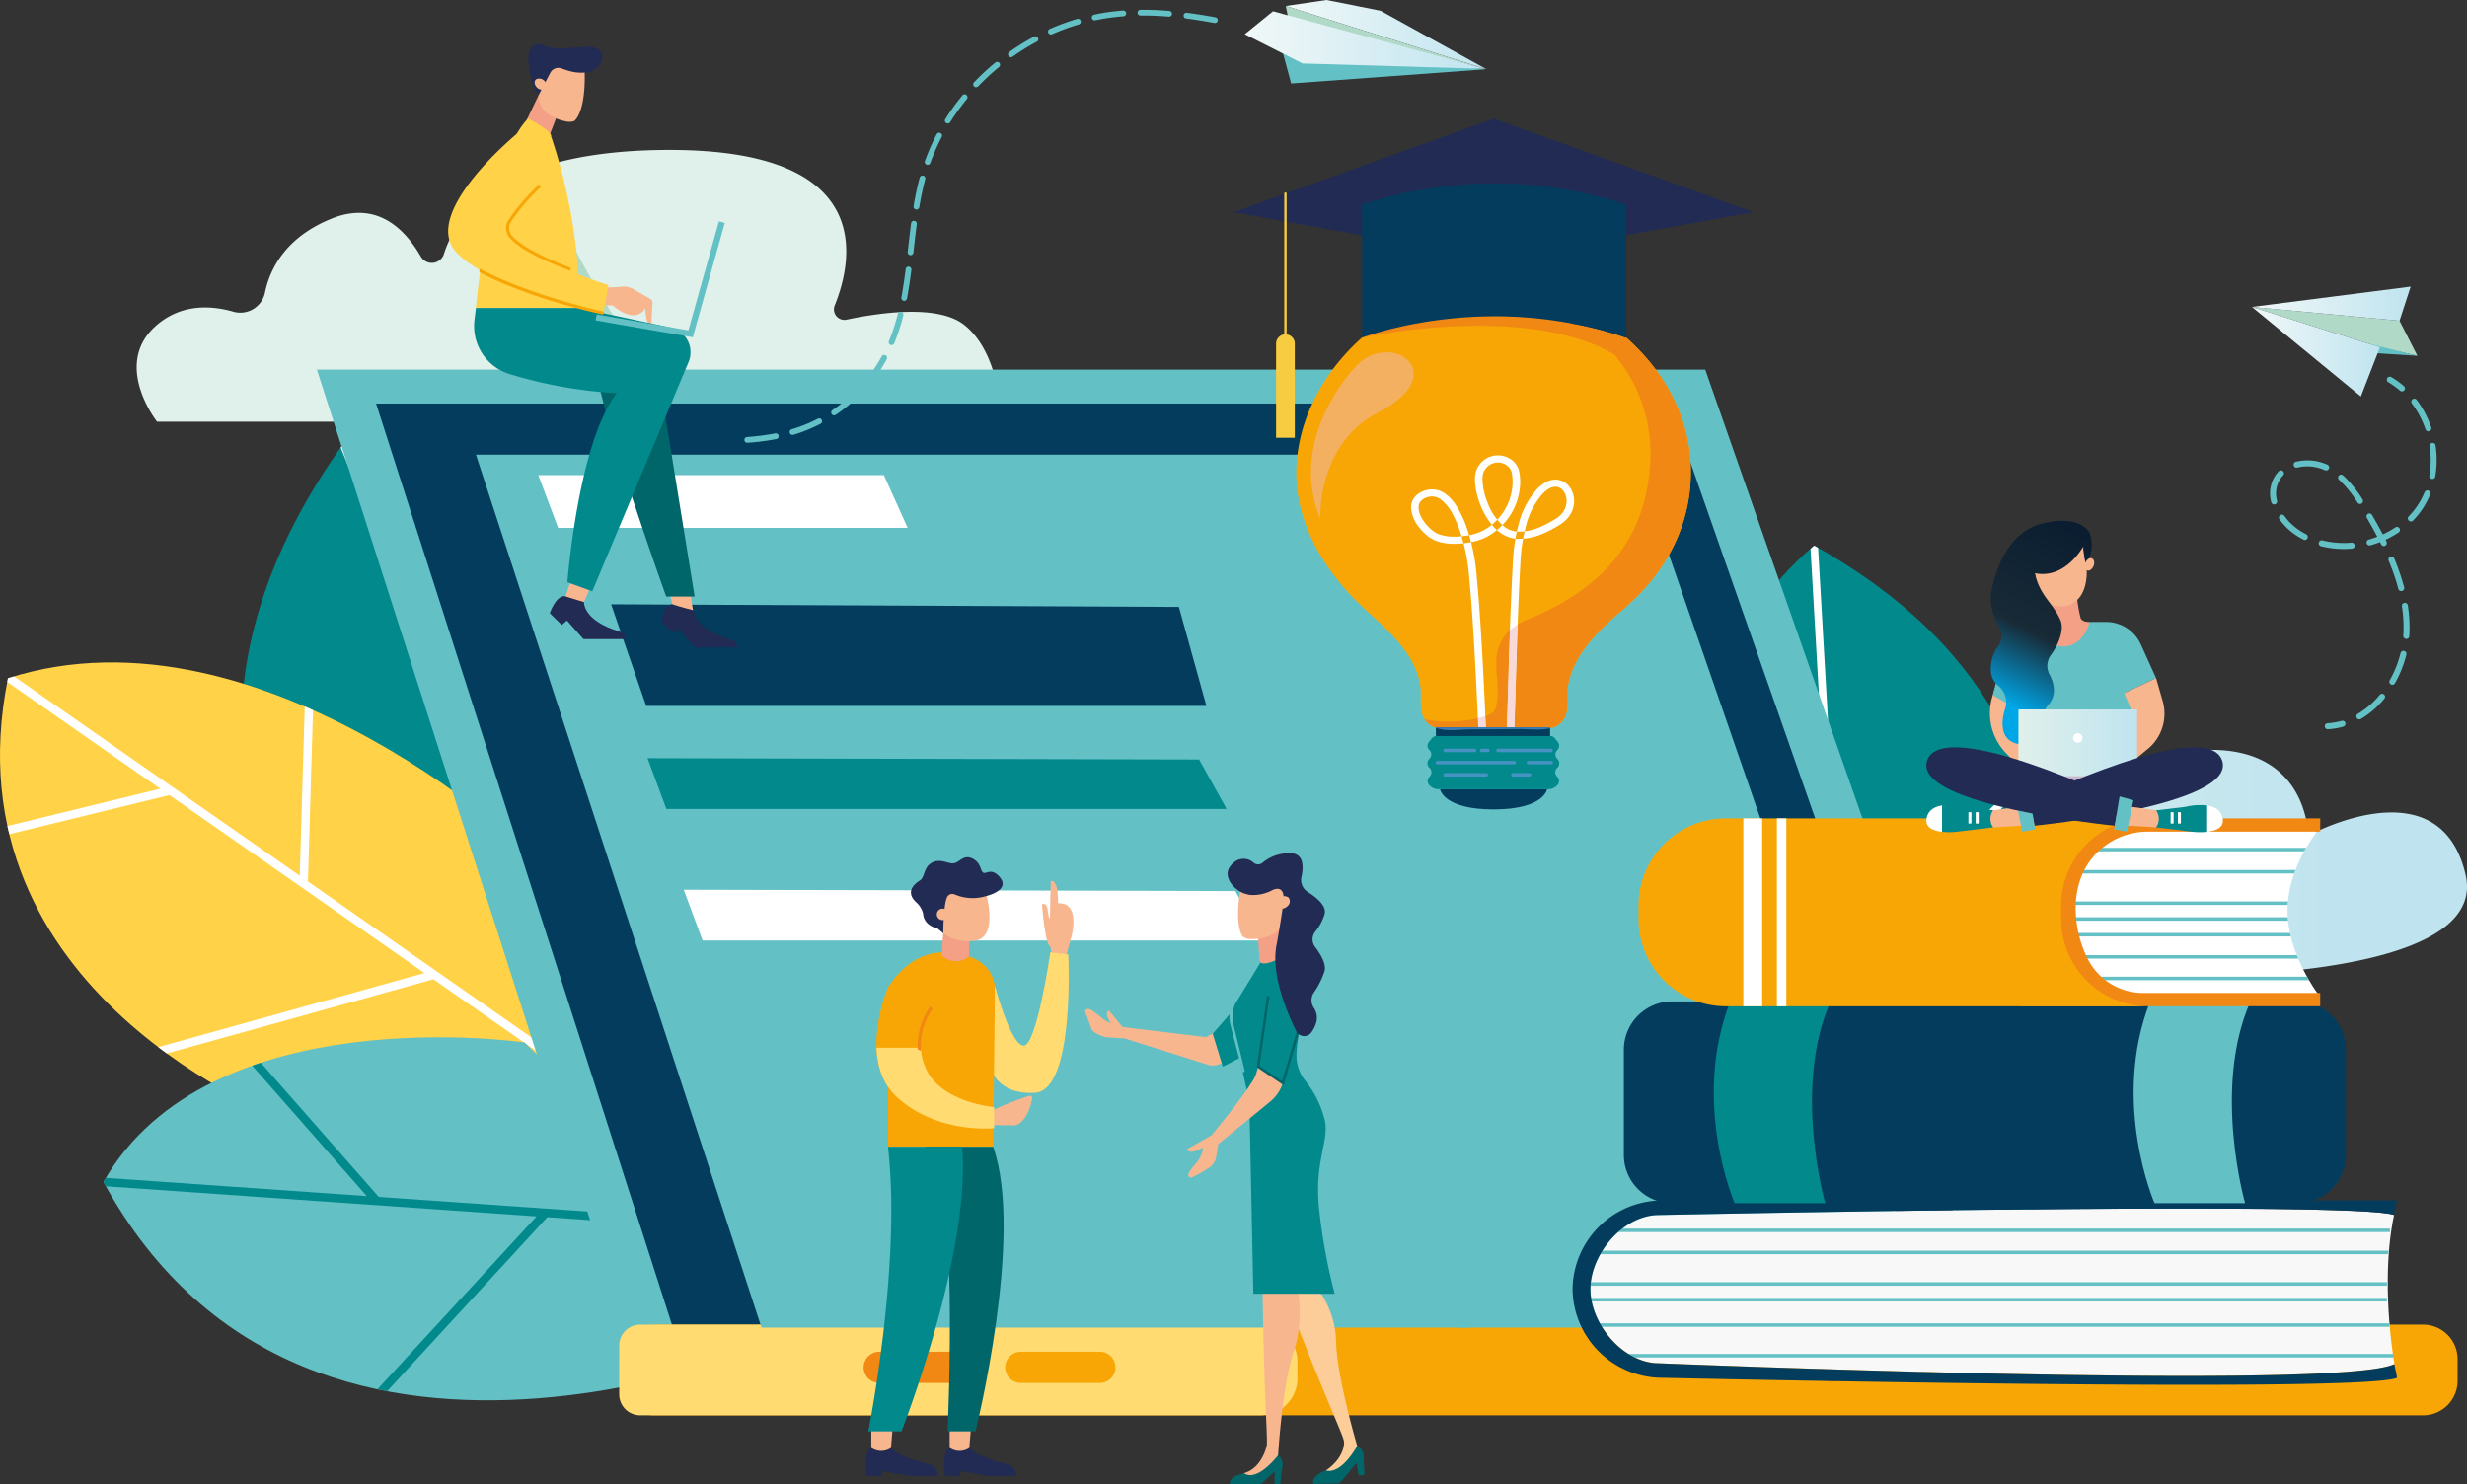 <svg xmlns="http://www.w3.org/2000/svg" xmlns:xlink="http://www.w3.org/1999/xlink" width="610.218" height="367.1" viewBox="0 0 610.218 367.1">
  <rect x="0" y="0" width="610.218" height="367.1" fill="#333333" stroke="none"/>
  <defs>
    <linearGradient id="linear-gradient" x1="-0.263" y1="0.5" x2="0.737" y2="0.5" gradientUnits="objectBoundingBox">
      <stop offset="0" stop-color="#e0f0eb"/>
      <stop offset="1" stop-color="#c0e4ef"/>
    </linearGradient>
    <linearGradient id="linear-gradient-2" x1="2.174" y1="0.5" x2="3.174" y2="0.5" xlink:href="#linear-gradient"/>
    <linearGradient id="linear-gradient-3" y1="0.5" x2="1" y2="0.5" gradientUnits="objectBoundingBox">
      <stop offset="0" stop-color="#f1f8f8"/>
      <stop offset="1" stop-color="#c0e4ef"/>
    </linearGradient>
    <linearGradient id="linear-gradient-4" x1="0" y1="0.5" x2="1" y2="0.5" xlink:href="#linear-gradient-3"/>
    <linearGradient id="linear-gradient-5" x1="0" y1="0.5" x2="1" y2="0.5" xlink:href="#linear-gradient-3"/>
    <linearGradient id="linear-gradient-6" x1="0" y1="0.5" x2="1" y2="0.5" xlink:href="#linear-gradient-3"/>
    <clipPath id="clip-path">
      <path id="Path_4147" data-name="Path 4147" d="M231.254,244.657s-7.469-9.845-7.469-20.486,7.055-19.208,7.055-19.208V204.2H132.321c-11.978,0-21.781,8.568-21.781,19.043v3.367c0,10.475,9.8,19.043,21.781,19.043H230.84l.414-.257Z" transform="translate(-110.54 -204.2)"/>
    </clipPath>
    <linearGradient id="linear-gradient-7" x1="0.551" y1="0.013" x2="0.301" y2="1.06" gradientUnits="objectBoundingBox">
      <stop offset="0" stop-color="#0b1e31"/>
      <stop offset="0.477" stop-color="#182a36"/>
      <stop offset="0.812" stop-color="#00a7e7"/>
      <stop offset="1" stop-color="#00a7e7"/>
    </linearGradient>
    <linearGradient id="linear-gradient-8" x1="0" y1="0.5" x2="1" y2="0.5" xlink:href="#linear-gradient"/>
  </defs>
  <g id="Group_2670" data-name="Group 2670" transform="translate(-243 -1117)">
    <g id="coaching-on-the-go" transform="translate(192.682 1035.59)">
      <path id="Path_3649" data-name="Path 3649" d="M660.19,297.82c5.07,22.03-46.89,24.87-68.3,25.11a83.77,83.77,0,0,1-17.66-1.68c-18.11-3.67-57.74-13.32-52.18-26.43,7.17-16.92,28.72-5.12,28.72-5.12s-2.7-12.77,33.96-21.21,36.51,19.67,36.51,19.67S653.82,270.14,660.19,297.82Z" fill="url(#linear-gradient)"/>
      <path id="Path_3650" data-name="Path 3650" d="M298.01,185.73H89.16s-11.33-14.33,0-23.97c6.25-5.32,13.63-4.77,18.99-3.21a6.247,6.247,0,0,0,7.74-4.9c1.27-5.89,5.18-13.6,16.43-18.15,11.06-4.48,18.06,2.36,22.1,9.39a3.139,3.139,0,0,0,5.68-.58c3.51-11.1,15.73-25.81,55.87-25.81,51.06,0,45.39,27.15,40.83,38.43a2.6,2.6,0,0,0,2.95,3.55c7.88-1.68,22.5-3.87,29.05,1.28C298.01,168.99,298.01,185.73,298.01,185.73Z" fill="url(#linear-gradient-2)"/>
      <g id="Group_1840" data-name="Group 1840">
        <g id="Group_1836" data-name="Group 1836">
          <path id="Path_3651" data-name="Path 3651" d="M214.89,302.4s-12.41-93.91-79.6-111.29c-69.54,97.09,26.13,165.22,26.13,165.22Z" fill="#01898c"/>
          <path id="Path_3652" data-name="Path 3652" d="M135.3,191.11c-.24.34-.47.67-.71,1.01l41.8,103.5L110.6,272.87c.09.77.19,1.54.29,2.3l66.53,23.01,12.06,29.87,1.59-1.61L167.03,266.9h0l22.72-33.35c-.4-.63-.81-1.27-1.22-1.9L166.1,264.58l-29.53-73.12c-.43-.11-.85-.24-1.27-.35Z" fill="#fff"/>
        </g>
        <g id="Group_1837" data-name="Group 1837">
          <path id="Path_3653" data-name="Path 3653" d="M183.77,294.25s-68.19-65.38-131.48-45.06c-15.83,78.36,68.87,109.3,68.87,109.3l82.53-3.63Z" fill="#ffd247"/>
          <path id="Path_3654" data-name="Path 3654" d="M125.69,256.18l-1.23,41.87L53.8,248.74c-.5.15-1,.29-1.51.45-.06.31-.11.61-.17.92l37.84,26.41-37.81,9.23c.08.36.17.72.25,1.07l.23.95,39.6-9.67,63.07,44.02L89.47,340.44c.7.54,1.41,1.06,2.11,1.57l65.94-18.35,44.78,31.25,1.39-.06-.64-1.95-76.56-53.43,1.25-42.39C127.07,256.78,126.38,256.48,125.69,256.18Z" fill="#fff"/>
        </g>
        <g id="Group_1839" data-name="Group 1839">
          <path id="Path_3655" data-name="Path 3655" d="M180.09,339.3s-78-11.54-104.18,34.49c51.74,94.95,176.18,35.85,176.18,35.85Z" fill="#63c1c5"/>
          <g id="Group_1838" data-name="Group 1838">
            <path id="Path_3656" data-name="Path 3656" d="M75.91,373.79c.2.37.4.72.6,1.08l106.53,7.45-39.36,42.77c.8.17,1.59.33,2.39.48l39.63-43.06,41.61,2.91-2.3-2.25L144,377.5l-29.17-33.2c-.71.23-1.42.48-2.13.73l28.35,32.27-64.54-4.51c-.2.33-.41.66-.6,1Z" fill="#01898c"/>
          </g>
        </g>
      </g>
      <g id="Group_1845" data-name="Group 1845">
        <g id="Group_1841" data-name="Group 1841">
          <path id="Path_3657" data-name="Path 3657" d="M476.97,337.87s-26.05-81.42,22.09-121.49c94.14,52.45,42.32,144.9,42.32,144.9Z" fill="#01898c"/>
          <path id="Path_3658" data-name="Path 3658" d="M499.06,216.38c.33.18.65.37.97.55l5.76,100.56,44.92-43.91c.23.66.44,1.33.65,1.99l-45.43,44.41L507.59,349l-1.92-.7-3.31-57.85h0l-31.39-18.46c.08-.67.17-1.35.27-2.02l30.99,18.23-4.07-71.04c.31-.27.6-.53.9-.78Z" fill="#fff"/>
        </g>
        <g id="Group_1844" data-name="Group 1844">
          <path id="Path_3661" data-name="Path 3661" d="M519.59,354.57l-11.86,31.88a37.95,37.95,0,0,1,11.43,5.43q3.75,3.45,7.5,6.91a33.413,33.413,0,0,1,7.67,15.85,50.846,50.846,0,0,1,7.33,6.65,30.254,30.254,0,0,1,5.1,7.85c33.01-11.56,68.19-35.78,71.13-86.56C578.8,315.11,519.59,354.57,519.59,354.57Z" fill="#043c5e"/>
          <g id="Group_1843" data-name="Group 1843">
            <path id="Path_3662" data-name="Path 3662" d="M617.9,342.58h0c-.29-.21-.58-.39-.87-.59L566.1,370.53l10.7-37.25c-.67.07-1.35.14-2.02.23l-11.01,38.33-41.25,23.12c.48.45.97.89,1.45,1.34l7.7-4.31,48.93,19.87c.59-.43,1.18-.87,1.76-1.31l-48.6-19.74,84.06-47.11C617.85,343.33,617.88,342.96,617.9,342.58Z" fill="#00666a"/>
          </g>
        </g>
      </g>
      <g id="Group_1846" data-name="Group 1846">
        <path id="Path_3663" data-name="Path 3663" d="M128.7,172.84H472.11l86.45,246.75H207.95Z" fill="#63c1c5"/>
        <path id="Path_3664" data-name="Path 3664" d="M143.34,181.24H463.35l80.57,229.94H217.19Z" fill="#043c5e"/>
        <path id="Path_3665" data-name="Path 3665" d="M649.69,431.53H212a8.548,8.548,0,0,1-8.52-8.53v-5.38a8.555,8.555,0,0,1,8.52-8.53H649.69a8.548,8.548,0,0,1,8.52,8.53V423A8.542,8.542,0,0,1,649.69,431.53Z" fill="#f7a605"/>
        <path id="Path_3666" data-name="Path 3666" d="M362.1,431.53H208.66a5.194,5.194,0,0,1-5.18-5.18V414.27a5.194,5.194,0,0,1,5.18-5.18H362.1a9.18,9.18,0,0,1,9.15,9.15v4.14A9.18,9.18,0,0,1,362.1,431.53Z" fill="#ffdb71"/>
        <path id="Path_3667" data-name="Path 3667" d="M526.08,419.98a3.27,3.27,0,1,1-3.27-3.27A3.265,3.265,0,0,1,526.08,419.98Z" fill="#ffdb71"/>
        <path id="Path_3668" data-name="Path 3668" d="M506.43,419.98a3.27,3.27,0,1,1-3.27-3.27A3.265,3.265,0,0,1,506.43,419.98Z" fill="#f18813"/>
        <path id="Path_3669" data-name="Path 3669" d="M322.36,423.52H302.82a3.875,3.875,0,0,1-3.86-3.86h0a3.875,3.875,0,0,1,3.86-3.86h19.54a3.875,3.875,0,0,1,3.86,3.86h0A3.869,3.869,0,0,1,322.36,423.52Z" fill="#f7a605"/>
        <path id="Path_3670" data-name="Path 3670" d="M287.35,423.52H267.8a3.875,3.875,0,0,1-3.86-3.86h0a3.875,3.875,0,0,1,3.86-3.86h19.54a3.875,3.875,0,0,1,3.86,3.86h0A3.86,3.86,0,0,1,287.35,423.52Z" fill="#f18813"/>
      </g>
      <path id="Path_3671" data-name="Path 3671" d="M168.04,193.88l70.63,215.94H529.39L454.56,193.88Z" fill="#63c1c5"/>
      <path id="Path_3674" data-name="Path 3674" d="M201.48,230.9l8.67,25.13H348.72l-6.8-24.48Z" fill="#043c5e"/>
      <path id="Path_3676" data-name="Path 3676" d="M210.48,268.97l4.67,12.56H353.72l-6.8-12.24Z" fill="#01898c"/>
      <path id="Path_3677" data-name="Path 3677" d="M219.44,301.51l4.67,12.57H362.68l-6.8-12.24Z" fill="#fff"/>
      <g id="Group_1851" data-name="Group 1851">
        <path id="Path_3687" data-name="Path 3687" d="M292.48,407.51,291,294.92l-2.94,4.86,1.41,107.72h3.01Z" fill="#63c1c5"/>
      </g>
      <g id="Group_1852" data-name="Group 1852">
        <path id="Path_3688" data-name="Path 3688" d="M409.78,337.16l.95,72.66h3l-.95-72.12C411.78,337.57,410.77,337.39,409.78,337.16Z" fill="#63c1c5"/>
      </g>
      <path id="Path_3714" data-name="Path 3714" d="M183.47,198.95,188.38,212h86.45l-5.88-13.05Z" fill="#fff"/>
      <g id="Group_1868" data-name="Group 1868" transform="translate(-187.452 9.182)">
        <path id="Path_3715" data-name="Path 3715" d="M497.45,300.11a4.948,4.948,0,0,0-.21,3.55l.65,4.61.79.53,2.95,1.22a3.158,3.158,0,0,1,0-1.85l1.3-4.77s2.01-8.05-3.45-7.71c.03-6.56-1.8-5.47-1.8-5.47l-.13,5.67Z" fill="#f8b68f"/>
        <path id="Path_3716" data-name="Path 3716" d="M483.85,316.06s3.82,14.58,7.08,14.84,6.65-23.1,6.65-23.1l4.43.54s1.72,33.6-8.22,34.21-11.25-6.82-11.25-6.82Z" fill="#ffdb71"/>
        <path id="Path_3717" data-name="Path 3717" d="M483.43,355.93h-26v-39.5c7.43-11.34,16.69-8.25,16.69-8.25s8.42.15,9.73,7.87C483.85,321.64,483.43,355.93,483.43,355.93Z" fill="#f7a605"/>
        <g id="Group_1863" data-name="Group 1863">
          <path id="Path_3718" data-name="Path 3718" d="M471.08,302.94l-.39,5.58.18.17a4.851,4.851,0,0,0,6.58.09h0l.09-4.2Z" fill="#f4a086"/>
        </g>
        <g id="Group_1864" data-name="Group 1864">
          <path id="Path_3719" data-name="Path 3719" d="M469.03,291.27l.47,9.23a1.42,1.42,0,0,1,1.28,1.81,1.572,1.572,0,0,1,.15.68,10.6,10.6,0,0,0,8.22,1.92c5.84-1.12,2.32-12.41,2.32-12.41Z" fill="#f8b68f"/>
          <path id="Path_3720" data-name="Path 3720" d="M466.1,298.2a5.681,5.681,0,0,0-1.48-2.56c-3.31-2.86-.35-4.95.7-5.62,1.16-.75.93-2.85,2.44-4.03,2.29-1.8,4.51.07,5.98-.21s2.38-2.23,4.52-1.19,1.9,2.71,2.59,3.42,1.94-1.25,4.03.99c3.17,3.4-3.05,4.85-3.05,4.85a11.273,11.273,0,0,1-7.91-.36,1.47,1.47,0,0,0-1.74.43c-1.07,1.47-1.09,9.17-1.09,9.17l-1.5-1.25C469.57,301.85,466.3,301.3,466.1,298.2Z" fill="#212b53"/>
          <path id="Path_3721" data-name="Path 3721" d="M469.6,298.96a1.417,1.417,0,1,0,.77-1.85A1.417,1.417,0,0,0,469.6,298.96Z" fill="#f8b68f"/>
        </g>
        <g id="Group_1865" data-name="Group 1865">
          <path id="Path_3722" data-name="Path 3722" d="M477.54,430.4s1.47,2.03,8.37,3.79c1.52.39,3.16.65,3.16,3.16h-6.82l-6.97-1.21v1.21h-3.77s-1.05-6.16,1.15-6.95Z" fill="#212b53"/>
          <path id="Path_3723" data-name="Path 3723" d="M477.9,425.97l-.36,4.42h0a4.255,4.255,0,0,1-4.61.15l-.26-.15v-4.42Z" fill="#f8b68f"/>
        </g>
        <g id="Group_1866" data-name="Group 1866">
          <path id="Path_3724" data-name="Path 3724" d="M458.17,430.4s1.47,2.03,8.37,3.79c1.52.39,3.16.65,3.16,3.16h-6.82l-6.97-1.21v1.21h-3.77s-1.05-6.16,1.15-6.95Z" fill="#212b53"/>
          <path id="Path_3725" data-name="Path 3725" d="M458.52,425.97l-.36,4.42h0a4.255,4.255,0,0,1-4.61.15l-.26-.15v-4.42Z" fill="#f8b68f"/>
        </g>
        <path id="Path_3726" data-name="Path 3726" d="M457.44,316.43s-7.79,17.99,2.15,27.18,23.45,7.63,23.45,7.63v-5.18s-12.2-1.03-16.11-9.19,1.56-15.22,1.56-15.22" fill="#f7a605"/>
        <path id="Path_3727" data-name="Path 3727" d="M482.24,350.52l6.22.13c2.53-.14,4.21-3.91,4.63-6.72a.571.571,0,0,0-.75-.62,78.866,78.866,0,0,0-8.95,3.53Z" fill="#f8b68f"/>
        <path id="Path_3728" data-name="Path 3728" d="M483.43,355.93c7.76,21.9-4.37,70.39-4.37,70.39h-6.91s3.26-68.76-5.74-70.39Z" fill="#00666a"/>
        <path id="Path_3729" data-name="Path 3729" d="M465.54,331.42a14.027,14.027,0,0,0,1.39,5.44c3.91,8.16,16.75,9.24,16.75,9.24v5.23s-14.14,1.46-24.08-7.73c-3.61-3.33-4.87-7.82-5.03-12.19h10.97Z" fill="#ffdb71"/>
        <g id="Group_1867" data-name="Group 1867">
          <path id="Path_3730" data-name="Path 3730" d="M465.6,332.21c-.27-.12-.55-.24-.82-.37a16.739,16.739,0,0,1,3.1-10.63l.61.49A15.758,15.758,0,0,0,465.6,332.21Z" fill="#f18813"/>
        </g>
        <path id="Path_3731" data-name="Path 3731" d="M498.64,300.8s-1.43-.43-1.66-3.05-1.46-1.81-1.46-1.81.64,10.32,2.29,10.71S498.64,300.8,498.64,300.8Z" fill="#f8b68f"/>
        <path id="Path_3732" data-name="Path 3732" d="M475.78,355.93c2.11,26.85-15.03,70.39-15.03,70.39h-8.21s5.58-27.84,5.69-53.97a140.416,140.416,0,0,0-.81-16.42Z" fill="#01898c"/>
      </g>
      <g id="Group_1876" data-name="Group 1876">
        <g id="Group_1875" data-name="Group 1875">
          <g id="Group_1869" data-name="Group 1869">
            <path id="Path_3733" data-name="Path 3733" d="M221.11,228.6l.71,4.26h0a4.1,4.1,0,0,1-4.45.15l-.25-.15-1.05-4.26Z" fill="#f8b68f"/>
          </g>
          <path id="Path_3734" data-name="Path 3734" d="M186.95,130c3.79,12.5,16.49,31.68,16.49,31.68l-10.04-4.11-7.09-16.39S183.16,117.5,186.95,130Z" fill="#b0d9c8"/>
          <path id="Path_3735" data-name="Path 3735" d="M214.22,180.18l7.92,48.81H215.1s-15.8-43.91-17.46-56.82c0-7.31,15.98,0,15.98,0Z" fill="#00666a"/>
          <g id="Group_1871" data-name="Group 1871">
            <path id="Path_3736" data-name="Path 3736" d="M188.02,110.28l-2.63,6.8-5.68-4.12,3.83-8.01Z" fill="#f4a086"/>
            <g id="Group_1870" data-name="Group 1870">
              <path id="Path_3737" data-name="Path 3737" d="M190.16,111.41a3.846,3.846,0,0,0,2.22-.06c3.3-3.15,2.49-13.66,2.49-13.66l-3.68-2.55-5.8,2.13-1.68,6.58a5.521,5.521,0,0,0,1.33,5.06h0A10.762,10.762,0,0,0,190.16,111.41Z" fill="#f8b68f"/>
            </g>
            <path id="Path_3738" data-name="Path 3738" d="M186.4,99.48a2.269,2.269,0,0,1,2.85-1.13,18.107,18.107,0,0,0,2.72.83c2.28.48,6.52.44,7.25-3.03s-3.78-3.17-3.78-3.17l-5.98.41a11.06,11.06,0,0,1-5.16-.95c-1.44-.63-2.72.71-3.02,1.6-.67,1.96.03,5.3.62,7.44a10.772,10.772,0,0,0,1.65,3.45h0Z" fill="#212b53"/>
            <path id="Path_3739" data-name="Path 3739" d="M183.04,100.97a1.752,1.752,0,0,1,2.08.63c.55.69.51,1.53-.1,1.87a1.752,1.752,0,0,1-2.08-.63C182.4,102.15,182.44,101.31,183.04,100.97Z" fill="#f8b68f"/>
          </g>
          <g id="Group_1872" data-name="Group 1872">
            <path id="Path_3740" data-name="Path 3740" d="M221.95,232.41s.02,4.53,9.12,7.25c1.87.56,1.26,1.11,1.61,1.9H222.21l-4.1-4.61-1.28,1.1-2.96-2.91s.51-4.2,2.77-4.24C218.5,231.53,221.95,232.41,221.95,232.41Z" fill="#212b53"/>
            <path id="Path_3741" data-name="Path 3741" d="M196.09,227.28l-1.7,3.92h0a4.115,4.115,0,0,1-4.26-1.29l-.19-.22,1.37-4.03Z" fill="#f8b68f"/>
          </g>
          <path id="Path_3742" data-name="Path 3742" d="M186.64,115.17s.72-1.12-5.71-4.44c-9.7,9.7-12.89,46.84-12.89,46.84h25.37C194.26,136.38,186.64,115.17,186.64,115.17Z" fill="#ffd247"/>
          <path id="Path_3743" data-name="Path 3743" d="M211.7,156.57a1.109,1.109,0,0,0-.53-1.22l-4.14-2.4a4.829,4.829,0,0,0-3.39-.55l-4.48.18-.59.71-.93,3.96,1.43-.35,2.85.08s5.37,4.99,8.03.65c.11,4.62,1.46,4.26,1.46,4.26Z" fill="#f8b68f"/>
          <path id="Path_3744" data-name="Path 3744" d="M168.04,157.57l-.38,3.15c0,.04-.01.08-.01.13a12.413,12.413,0,0,0,9.1,13.21,112,112,0,0,0,26.12,4.62c-9.57,12.28-12.21,46.76-12.21,46.76l6.16,2.24,23.81-56.7a6.262,6.262,0,0,0-4.47-8.55l-22.74-4.84H168.04Z" fill="#01898c"/>
          <path id="Path_3745" data-name="Path 3745" d="M183.9,127.31a50.832,50.832,0,0,0-7.5,8.76,3.31,3.31,0,0,0,.3,3.93c5.28,6.08,24.11,11.93,24.11,11.93l-1.22,6.87s-26.71-5.25-36.18-14.75c-9.71-9.74,15.39-30.08,15.39-30.08" fill="#ffd247"/>
          <g id="Group_1873" data-name="Group 1873">
            <path id="Path_3746" data-name="Path 3746" d="M176.71,136.27a2.918,2.918,0,0,0,.26,3.48c2.41,2.78,8.84,5.74,14.45,7.89-.01.35.01.37,0,.78-5.89-2.21-12.39-5.14-15.02-8.17a3.655,3.655,0,0,1-.33-4.37,51.632,51.632,0,0,1,7.57-8.84l.51.56A50.362,50.362,0,0,0,176.71,136.27Z" fill="#f7a605"/>
            <path id="Path_3747" data-name="Path 3747" d="M168.97,147.86c10.26,5.54,25.29,9.5,30.66,10.62a4.607,4.607,0,0,1-.16.73c-5.17-1.06-20.06-4.88-30.6-10.48C168.89,148.44,168.93,148.13,168.97,147.86Z" fill="#f7a605"/>
          </g>
          <g id="Group_1874" data-name="Group 1874">
            <path id="Path_3748" data-name="Path 3748" d="M221.68,164.85l7.91-28.27-1.45-.41-7.54,26.96-22.7-3.94-.26,1.48Z" fill="#63c1c5"/>
          </g>
        </g>
        <path id="Path_3749" data-name="Path 3749" d="M194.77,230.33s-.36,4.57,8.74,7.29c1.87.56,1.26,1.11,1.61,1.9H194.65l-4.1-4.61-1.28,1.1-2.96-2.9s1.38-4.2,3.63-4.24C191.8,229.49,194.77,230.33,194.77,230.33Z" fill="#212b53"/>
      </g>
      <g id="Group_1881" data-name="Group 1881" transform="translate(-205.28 10.54)">
        <g id="Group_1877" data-name="Group 1877">
          <path id="Path_3750" data-name="Path 3750" d="M591.3,428.54a3.007,3.007,0,0,1,1.6,2.31c0,1.46.23,4.82.23,4.82l-1.45.26-.51-3.09c-.04-.2-2.59,3.26-4.33,5l-6.39.12s-.88-1.99,3.49-3.47S591.3,428.54,591.3,428.54Z" fill="#00666a"/>
          <path id="Path_3751" data-name="Path 3751" d="M586.1,403.02a28.3,28.3,0,0,0-.38-3.9,24.073,24.073,0,0,0-3.19-8.02c-1.57-.58-3.07-1.31-4.67-1.94a42.871,42.871,0,0,0-5.66-1.61c.08.22.16.43.24.65,9.36,24.71,14.6,35.93,15.42,38.58a3.275,3.275,0,0,1,.2,1.23c-.14,1.28-.73,4.02-4.49,6.63,3.99.99,7.73-6.09,7.73-6.09S586.3,411.52,586.1,403.02Z" fill="#fccd98"/>
        </g>
        <path id="Path_3752" data-name="Path 3752" d="M566.81,303.1l.42,6.71,6.56-1.36-.79-9.12Z" fill="#f4a086"/>
        <path id="Path_3753" data-name="Path 3753" d="M565.29,303.17a3.885,3.885,0,0,1-2.31-.6c-2.76-4.4.38-16.28.38-16.28l10.03,1.8.32,7.96a6.686,6.686,0,0,1-2.51,5.49h0A10.8,10.8,0,0,1,565.29,303.17Z" fill="#f8b68f"/>
        <path id="Path_3754" data-name="Path 3754" d="M571.75,430.88a2.923,2.923,0,0,1,1.13,2.47c-.25,1.38-.61,4.62-.61,4.62h-1.42l.04-3.02c0-.2-3.04,3.02-3.56,3.02h-7.51s-.5-2.04,3.91-2.69S571.75,430.88,571.75,430.88Z" fill="#00666a"/>
        <g id="Group_1878" data-name="Group 1878">
          <path id="Path_3755" data-name="Path 3755" d="M575.56,405.38a27.452,27.452,0,0,0,1-3.79,41.3,41.3,0,0,0,.29-10.67c-1.27-1.09-2.93-.25-4.21-1.4a41.24,41.24,0,0,0-4.76-3.47v.69c.22,26.42,1.24,38.76,1.08,41.53-.02.42-1.28,5.88-5.7,7.03,3.39,2.31,8.48-4.42,8.48-4.42S572.79,413.42,575.56,405.38Z" fill="#f8b68f"/>
        </g>
        <path id="Path_3756" data-name="Path 3756" d="M567.16,308.67l-6.3,10.29a8.027,8.027,0,0,0-.58,5.24l4,17.56a15.461,15.461,0,0,1,.38,3.1l.96,46.05h20.11a143.183,143.183,0,0,1-3.83-20.82c-1.28-11.73,2.46-16.84,1.42-21.97a25.1,25.1,0,0,0-4.95-10.02,9.737,9.737,0,0,1-2.08-5.87c-.21-8.71,8.91-32.75.2-26.9S567.16,308.67,567.16,308.67Z" fill="#01898c"/>
        <path id="Path_3757" data-name="Path 3757" d="M566.81,334.71l-.47,1.69a9.464,9.464,0,0,1-1.36,2.55c-2.22,3.7-9.69,12.75-9.69,12.75l-6.04,3.42s.12.87,1.49.62a6.228,6.228,0,0,0,2.37-1s.25.99-1,2.99c-.93,1.49-3.92,4.03-1.87,4.48a34.547,34.547,0,0,0,4.16-2.3,4.038,4.038,0,0,0,2.02-2.84l.55-3.2,12.82-10.48a9.736,9.736,0,0,0,3.07-4.45l.04-.13Z" fill="#f8b68f"/>
        <path id="Path_3758" data-name="Path 3758" d="M531.95,324.26a5.687,5.687,0,0,1-3.13-1.1c-1.6-.98-4.27-4.04-4.84-2.01.82,1.89,1.56,4.23,1.56,4.23.61,1.09,2.55,1.86,3.86,2.11l4.15.25s1.49-1.5,1.57-1.56l-.43-.75A9.567,9.567,0,0,1,531.95,324.26Z" fill="#f8b68f"/>
        <g id="Group_1879" data-name="Group 1879">
          <path id="Path_3759" data-name="Path 3759" d="M573.09,339.32l-6.62-4.46,2.52-17.62.62.09-2.46,17.23,5.58,3.76,4.11-14.03.6.18Z" fill="#00666a"/>
        </g>
        <path id="Path_3760" data-name="Path 3760" d="M570.42,291.02a10.186,10.186,0,0,1-5.41,1.25,6.867,6.867,0,0,1-5.3-3.49c-.7-1.52-.86-3.09,1.48-4.86a3.654,3.654,0,0,1,4.45.33,1.691,1.691,0,0,0,2.23.06,10.275,10.275,0,0,1,6.79-2.38c3.49,0,3.39,3.38,2.86,5.84a3.525,3.525,0,0,0,1.56,3.76c2.07,1.28,4.71,3.37,4.16,5.46a12.366,12.366,0,0,1-2.32,4.35,3.091,3.091,0,0,0-.03,3.77c1.29,1.7,2.79,4.16,2.35,5.95a20.645,20.645,0,0,1-2.7,5.42,3.357,3.357,0,0,0,0,3.64,4.51,4.51,0,0,1,.71,3.39,8,8,0,0,1-1.27,2.74,2.19,2.19,0,0,1-3.75-.29c-2.28-4.61-6.28-14.05-4.89-21.25.7-3.61,1.65-9.98,1.65-9.98S574.03,289.48,570.42,291.02Z" fill="#212b53"/>
        <path id="Path_3761" data-name="Path 3761" d="M565.21,330l-7.68,3.98a4.15,4.15,0,0,1-3.11.3l-21.12-6.67v-2.67l20.58,2.5,6.44-3.42Z" fill="#f8b68f"/>
        <path id="Path_3762" data-name="Path 3762" d="M574.31,292.9a1.739,1.739,0,0,0-2.32.23,1.506,1.506,0,0,0-.31,2.17,1.739,1.739,0,0,0,2.32-.23A1.5,1.5,0,0,0,574.31,292.9Z" fill="#f8b68f"/>
        <path id="Path_3763" data-name="Path 3763" d="M566.81,329.24l-2.13-13.13-9.12,10.48,2.5,8.15,8.69-4.49C566.49,329.25,566.75,330.25,566.81,329.24Z" fill="#01898c"/>
        <g id="Group_1880" data-name="Group 1880">
          <path id="Path_3764" data-name="Path 3764" d="M563.02,336.24a5.362,5.362,0,0,1,.49-.34l-2.87-11.78a7.712,7.712,0,0,1,.53-4.97l6.22-10.18c-.2-.14-.14-.12-.24-.3-.02-.04-.28-.05-.34-.06l-6.29,10.19a8.444,8.444,0,0,0-.6,5.49" fill="#63c1c5"/>
        </g>
        <path id="Path_3765" data-name="Path 3765" d="M530.92,324.58a1.764,1.764,0,0,1-.31.07,6.845,6.845,0,0,1,.37.71c.77.6,1.52,1.23,2.28,1.85.31-.52.75-1.25.79-1.29l-4.14-5.07s-.84.27-.36,1.58A5.964,5.964,0,0,0,530.92,324.58Z" fill="#f8b68f"/>
      </g>
      <g id="Group_1892" data-name="Group 1892">
        <g id="Group_1890" data-name="Group 1890">
          <path id="Path_3796" data-name="Path 3796" d="M418.01,98.54,391.82,84.08l-13.37-2.67-10.1,1.48Z" fill="url(#linear-gradient-3)"/>
          <path id="Path_3797" data-name="Path 3797" d="M418.01,98.54,368.97,85.93l-.62-3.04" fill="#b0d9c8"/>
          <path id="Path_3798" data-name="Path 3798" d="M367.57,94.34l.06.11,2.06,7.61,48.19-3.52Z" fill="#63c1c5"/>
          <path id="Path_3799" data-name="Path 3799" d="M358.21,89.88l6.99-5.68,52.49,14.25-45.18-1.34Z" fill="url(#linear-gradient-4)"/>
        </g>
        <g id="Group_1891" data-name="Group 1891">
          <path id="Path_3800" data-name="Path 3800" d="M247.9,187.04a35.634,35.634,0,0,0,4.72-2.05.719.719,0,0,1,.96.3.71.71,0,0,1-.3.96,39.887,39.887,0,0,1-4.9,2.13c-.6.21-1.21.41-1.82.59a.707.707,0,0,1-.63-.11.76.76,0,0,1-.26-.37.718.718,0,0,1,.48-.89C246.73,187.44,247.32,187.24,247.9,187.04Z" fill="#63c1c5"/>
          <path id="Path_3801" data-name="Path 3801" d="M343.88,84.57c2.22.29,4.54.65,7.08,1.12a.712.712,0,0,1-.26,1.4c-2.51-.46-4.8-.83-7-1.11a.739.739,0,0,1-.33-.13.714.714,0,0,1,.51-1.28Z" fill="#63c1c5"/>
          <path id="Path_3802" data-name="Path 3802" d="M331.99,85.12a.715.715,0,0,1,.42-1.29c2.29-.02,4.7.08,7.18.28a.713.713,0,0,1-.12,1.42c-2.44-.2-4.81-.3-7.05-.28A.664.664,0,0,1,331.99,85.12Z" fill="#63c1c5"/>
          <path id="Path_3803" data-name="Path 3803" d="M261.65,178.45a.712.712,0,0,1,1.01.01.721.721,0,0,1-.01,1.01,40.369,40.369,0,0,1-5.62,4.57.705.705,0,0,1-.82-.02.977.977,0,0,1-.17-.18.718.718,0,0,1,.19-.99A38.048,38.048,0,0,0,261.65,178.45Z" fill="#63c1c5"/>
          <path id="Path_3804" data-name="Path 3804" d="M264.59,176.37a.7.7,0,0,1-.1-1q.6-.735,1.17-1.5a38.754,38.754,0,0,0,2.74-4.28.709.709,0,0,1,.97-.28.73.73,0,0,1,.29.97,38.018,38.018,0,0,1-2.84,4.45c-.39.53-.8,1.05-1.22,1.56a.7.7,0,0,1-.97.12Z" fill="#63c1c5"/>
          <path id="Path_3805" data-name="Path 3805" d="M270.58,166.72a.377.377,0,0,1-.15-.09.7.7,0,0,1-.23-.84,49.241,49.241,0,0,0,2.17-6.67.711.711,0,1,1,1.38.34,50.185,50.185,0,0,1-2.23,6.86A.717.717,0,0,1,270.58,166.72Z" fill="#63c1c5"/>
          <path id="Path_3806" data-name="Path 3806" d="M289.47,105.93c-.59.72-1.17,1.46-1.73,2.21-.84,1.13-1.64,2.31-2.38,3.49a.712.712,0,0,1-.98.22c-.02-.01-.03-.02-.05-.03a.707.707,0,0,1-.18-.95c.76-1.21,1.58-2.42,2.44-3.58.57-.77,1.16-1.53,1.77-2.27a.678.678,0,0,1,1-.1A.709.709,0,0,1,289.47,105.93Z" fill="#63c1c5"/>
          <path id="Path_3807" data-name="Path 3807" d="M283.26,115.29a51.4,51.4,0,0,0-2.82,6.43.713.713,0,0,1-.91.43.524.524,0,0,1-.18-.1.7.7,0,0,1-.25-.81,54.326,54.326,0,0,1,2.9-6.61.71.71,0,0,1,.96-.3A.7.7,0,0,1,283.26,115.29Z" fill="#63c1c5"/>
          <path id="Path_3808" data-name="Path 3808" d="M297.43,97.99a59.957,59.957,0,0,0-5.16,4.78.717.717,0,0,1-.94.08c-.02-.02-.05-.04-.07-.06a.721.721,0,0,1-.02-1.01,59.7,59.7,0,0,1,5.28-4.9.7.7,0,0,1,1,.1A.714.714,0,0,1,297.43,97.99Z" fill="#63c1c5"/>
          <path id="Path_3809" data-name="Path 3809" d="M310.56,89.88a.722.722,0,0,1-.94-.36.711.711,0,0,1,.36-.94,56.156,56.156,0,0,1,6.77-2.49.715.715,0,1,1,.41,1.37A53.931,53.931,0,0,0,310.56,89.88Z" fill="#63c1c5"/>
          <path id="Path_3810" data-name="Path 3810" d="M275.46,144.53a.65.65,0,0,1-.34-.14.7.7,0,0,1-.28-.65l.1-.9c.24-2.07.47-4.13.74-6.19a.711.711,0,1,1,1.41.19c-.27,2.05-.51,4.11-.74,6.17l-.1.9A.709.709,0,0,1,275.46,144.53Z" fill="#63c1c5"/>
          <path id="Path_3811" data-name="Path 3811" d="M300.79,95.43a.7.7,0,0,1-.83-.01.809.809,0,0,1-.16-.16.706.706,0,0,1,.17-.99,58.79,58.79,0,0,1,6.13-3.79.707.707,0,0,1,.96.29.7.7,0,0,1-.29.96A55.976,55.976,0,0,0,300.79,95.43Z" fill="#63c1c5"/>
          <path id="Path_3812" data-name="Path 3812" d="M275.13,147.37a.713.713,0,0,1,.62.8c-.35,2.77-.69,5.03-1.08,7.09a.713.713,0,0,1-.83.57.592.592,0,0,1-.29-.13.724.724,0,0,1-.28-.7c.38-2.03.72-4.26,1.07-7A.7.7,0,0,1,275.13,147.37Z" fill="#63c1c5"/>
          <path id="Path_3813" data-name="Path 3813" d="M242.07,188.62a.722.722,0,0,1,.84.56.709.709,0,0,1-.56.84,56.766,56.766,0,0,1-7.15.92.692.692,0,0,1-.47-.14.742.742,0,0,1-.29-.52.714.714,0,0,1,.66-.76A58.194,58.194,0,0,0,242.07,188.62Z" fill="#63c1c5"/>
          <path id="Path_3814" data-name="Path 3814" d="M278.68,124.87a.7.7,0,0,1,.5.87c-.56,2.1-1.04,4.35-1.47,6.9a.714.714,0,0,1-.82.59.663.663,0,0,1-.31-.13.7.7,0,0,1-.28-.69,71.5,71.5,0,0,1,1.5-7.03A.721.721,0,0,1,278.68,124.87Z" fill="#63c1c5"/>
          <path id="Path_3815" data-name="Path 3815" d="M325.6,84.26c.83-.1,1.67-.18,2.5-.24a.712.712,0,1,1,.1,1.42c-.81.06-1.63.14-2.44.24-1.51.18-3.03.43-4.52.75a.749.749,0,0,1-.57-.12.662.662,0,0,1-.27-.42.7.7,0,0,1,.55-.84A43.834,43.834,0,0,1,325.6,84.26Z" fill="#63c1c5"/>
        </g>
      </g>
      <g id="Group_1899" data-name="Group 1899">
        <g id="Group_1893" data-name="Group 1893">
          <path id="Path_3816" data-name="Path 3816" d="M643.85,160.76l4.41,8.67L639,167.32l-31.67-9.98Z" fill="#b0d9c8"/>
          <path id="Path_3817" data-name="Path 3817" d="M648.26,169.43l-15.73-.98,3.85-1.96Z" fill="#63c1c5"/>
          <path id="Path_3818" data-name="Path 3818" d="M643.85,160.76l2.75-8.45-39.27,5.03Z" fill="url(#linear-gradient-5)"/>
          <path id="Path_3819" data-name="Path 3819" d="M607.33,157.34,639,167.32l-4.72,12.17Z" fill="url(#linear-gradient-6)"/>
        </g>
        <g id="Group_1898" data-name="Group 1898">
          <g id="Group_1894" data-name="Group 1894">
            <path id="Path_3820" data-name="Path 3820" d="M644.78,178.15a.723.723,0,0,0,.22-.17.732.732,0,0,0-.07-1.04,20.4,20.4,0,0,0-3.11-2.24.737.737,0,1,0-.75,1.27,20.132,20.132,0,0,1,2.89,2.08A.716.716,0,0,0,644.78,178.15Z" fill="#63c1c5"/>
          </g>
          <g id="Group_1896" data-name="Group 1896">
            <g id="Group_1895" data-name="Group 1895">
              <path id="Path_3821" data-name="Path 3821" d="M633.27,259.01a.736.736,0,0,1,.26-1.01,21.025,21.025,0,0,0,5.43-4.7.743.743,0,0,1,1.04-.1.734.734,0,0,1,.1,1.04,22.037,22.037,0,0,1-5.82,5.03.076.076,0,0,1-.04.02A.742.742,0,0,1,633.27,259.01Zm8.43-8.3a.738.738,0,0,1-.28-1.01,26.436,26.436,0,0,0,2.68-6.73.742.742,0,0,1,1.44.36,28.014,28.014,0,0,1-2.83,7.11.669.669,0,0,1-.31.29A.727.727,0,0,1,641.7,250.71Zm3.77-11.25a.747.747,0,0,1-.69-.79l.02-.33a34.166,34.166,0,0,0-.36-6.95.738.738,0,0,1,1.46-.22,35.743,35.743,0,0,1,.38,7.26l-.02.36a.757.757,0,0,1-.4.61A1,1,0,0,1,645.47,239.46Zm-1.02-11.86a.733.733,0,0,1-.9-.53,54.525,54.525,0,0,0-2.4-6.97.742.742,0,0,1,1.37-.57,55.462,55.462,0,0,1,2.47,7.16.741.741,0,0,1-.38.85A.638.638,0,0,1,644.45,227.6Zm-4.16-11.19a.737.737,0,0,1-.99-.34c-.09-.19-.18-.37-.28-.56a24.816,24.816,0,0,1-2.39.8.74.74,0,0,1-.91-.51.733.733,0,0,1,.51-.91,21.723,21.723,0,0,0,2.11-.7c-.77-1.47-1.61-3-2.57-4.65a.729.729,0,0,1,.27-1.01.737.737,0,0,1,1.01.27c.99,1.71,1.87,3.29,2.66,4.81a21.5,21.5,0,0,0,3.08-1.72.742.742,0,1,1,.83,1.23,24.285,24.285,0,0,1-3.23,1.81c.08.16.16.32.24.49a.748.748,0,0,1-.34.99Zm5.84-6.22a.742.742,0,0,1-.01-1.05,18.874,18.874,0,0,0,2.7-3.51,19.46,19.46,0,0,0,1.23-2.46.742.742,0,0,1,1.37.57,21.233,21.233,0,0,1-1.32,2.66,20.234,20.234,0,0,1-2.91,3.79.622.622,0,0,1-.19.14A.8.8,0,0,1,646.13,210.19Zm-14.05,6.94a23.267,23.267,0,0,1-7.66-.6.742.742,0,1,1,.36-1.44,21.676,21.676,0,0,0,7.17.56.746.746,0,0,1,.8.67.727.727,0,0,1-.4.72A.513.513,0,0,1,632.08,217.13Zm19.75-17.25a.741.741,0,0,1-.6-.86,22.56,22.56,0,0,0,.07-7.2.738.738,0,0,1,1.46-.22,24.1,24.1,0,0,1-.07,7.68.721.721,0,0,1-.39.53A.748.748,0,0,1,651.83,199.88ZM620.08,214.9c-.6-.31-1.18-.65-1.74-1.01a15.744,15.744,0,0,1-4.18-4,.738.738,0,1,1,1.2-.86,14.344,14.344,0,0,0,3.79,3.62,16.883,16.883,0,0,0,1.61.93.744.744,0,0,1,.32,1,.76.76,0,0,1-.32.32A.713.713,0,0,1,620.08,214.9Zm13.38-9.16a27.355,27.355,0,0,0-4.57-5.64.736.736,0,0,1,.99-1.09,28.946,28.946,0,0,1,4.82,5.93.741.741,0,0,1-.22,1.02.434.434,0,0,1-.07.04A.739.739,0,0,1,633.46,205.74Zm17.75-17.68a.737.737,0,0,1-.94-.46,23.893,23.893,0,0,0-1.29-3.04,22.792,22.792,0,0,0-2.08-3.34.743.743,0,0,1,1.19-.89,23.9,23.9,0,0,1,2.22,3.56,24.831,24.831,0,0,1,1.37,3.23.748.748,0,0,1-.36.9C651.28,188.03,651.24,188.05,651.21,188.06Zm-38.2,18.11a.739.739,0,0,1-.9-.54,8.16,8.16,0,0,1,.61-5.9,7.433,7.433,0,0,1,1.26-1.74.742.742,0,0,1,1.06,1.04,6.008,6.008,0,0,0-1.01,1.4,6.684,6.684,0,0,0-.48,4.85.735.735,0,0,1-.38.84A1.422,1.422,0,0,0,613.01,206.17Zm12.37-8.45a10.515,10.515,0,0,0-6.81-.64.742.742,0,1,1-.36-1.44,11.983,11.983,0,0,1,7.8.73.739.739,0,0,1,.36.98.683.683,0,0,1-.34.35A.71.71,0,0,1,625.38,197.72Z" fill="#63c1c5"/>
            </g>
          </g>
          <g id="Group_1897" data-name="Group 1897">
            <path id="Path_3822" data-name="Path 3822" d="M630.07,261.1a.754.754,0,0,0,.38-.86.74.74,0,0,0-.91-.51,16.451,16.451,0,0,1-3.48.59.741.741,0,1,0,.08,1.48,17.558,17.558,0,0,0,3.8-.64C629.99,261.14,630.03,261.12,630.07,261.1Z" fill="#63c1c5"/>
          </g>
        </g>
      </g>
    </g>
    <g id="Group_2351" data-name="Group 2351" transform="translate(112.864 901.969)">
      <g id="Group_2081" data-name="Group 2081" transform="translate(519.109 417.479)">
        <g id="Group_2068" data-name="Group 2068" transform="translate(0 94.516)">
          <path id="Path_4136" data-name="Path 4136" d="M239.358,318.7c-9.871-3.6-181.854,0-181.854,0-8.831,0-16.934,9.679-16.934,18.338s8.1,18.338,16.934,18.338c0,0,168.159,6.925,181.938.2C237.091,340.862,237.429,327.534,239.358,318.7Z" transform="translate(-36.155 -315.101)" fill="#f8f8f8"/>
          <g id="Group_2062" data-name="Group 2062" transform="translate(8.163 6.958)">
            <rect id="Rectangle_1663" data-name="Rectangle 1663" width="194.026" height="0.863" fill="#63c1c5"/>
          </g>
          <g id="Group_2063" data-name="Group 2063" transform="translate(4.948 12.432)">
            <path id="Path_4137" data-name="Path 4137" d="M238.127,329.68H41.2v.863H237.924C237.983,330.252,238.051,329.962,238.127,329.68Z" transform="translate(-41.2 -329.68)" fill="#63c1c5"/>
          </g>
          <g id="Group_2064" data-name="Group 2064" transform="translate(2.47 20.229)">
            <rect id="Rectangle_1664" data-name="Rectangle 1664" width="198.974" height="0.863" fill="#63c1c5"/>
          </g>
          <g id="Group_2065" data-name="Group 2065" transform="translate(2.47 24.118)">
            <rect id="Rectangle_1665" data-name="Rectangle 1665" width="198.974" height="0.863" fill="#63c1c5"/>
          </g>
          <g id="Group_2066" data-name="Group 2066" transform="translate(4.365 30.397)">
            <path id="Path_4138" data-name="Path 4138" d="M238.148,351.34H40.51v.863H238.275C238.224,351.912,238.182,351.63,238.148,351.34Z" transform="translate(-40.51 -351.34)" fill="#63c1c5"/>
          </g>
          <g id="Group_2067" data-name="Group 2067" transform="translate(9.567 37.969)">
            <path id="Path_4139" data-name="Path 4139" d="M240.068,360.47H46.66c.195.282.381.572.55.863H240.237C240.17,361.051,240.111,360.76,240.068,360.47Z" transform="translate(-46.66 -360.47)" fill="#63c1c5"/>
          </g>
          <path id="Path_4140" data-name="Path 4140" d="M56.7,354.965c-8.831,0-16.934-9.679-16.934-18.338s8.1-18.338,16.934-18.338c0,0,171.3-3.583,181.786-.025.44-2.256.787-3.575.787-3.575H57.723A22.221,22.221,0,0,0,35.35,336.627h0a22.221,22.221,0,0,0,22.373,21.937s172.727,3.906,181.549,0c0-.332-.279-1.543-.66-3.392C224.664,361.882,56.7,354.965,56.7,354.965Z" transform="translate(-35.35 -314.69)" fill="#043c5e"/>
        </g>
        <g id="Group_2069" data-name="Group 2069" transform="translate(12.688 45.259)">
          <path id="Path_4141" data-name="Path 4141" d="M216.9,305.249H62.387a11.958,11.958,0,0,1-12.037-11.8V267.122a11.958,11.958,0,0,1,12.037-11.8H216.91a11.958,11.958,0,0,1,12.037,11.8v26.325A11.965,11.965,0,0,1,216.9,305.249Z" transform="translate(-50.35 -255.303)" fill="#043c5e"/>
          <path id="Path_4142" data-name="Path 4142" d="M80.736,255.3c-9.787,24.973,1.083,49.937,1.083,49.937h22.407s-8.2-28.539,1.336-49.937Z" transform="translate(-54.404 -255.3)" fill="#01898c"/>
          <path id="Path_4143" data-name="Path 4143" d="M203.506,255.3c-9.787,24.973,1.083,49.937,1.083,49.937H227s-8.2-28.539,1.336-49.937Z" transform="translate(-73.326 -255.3)" fill="#63c1c5"/>
        </g>
        <g id="Group_2080" data-name="Group 2080" transform="translate(16.317)">
          <g id="Group_2079" data-name="Group 2079" transform="translate(47.284 2.878)">
            <path id="Path_4144" data-name="Path 4144" d="M231.254,244.657s-7.469-9.845-7.469-20.486,7.055-19.208,7.055-19.208V204.2H132.321c-11.978,0-21.781,8.568-21.781,19.043v3.367c0,10.475,9.8,19.043,21.781,19.043H230.84l.414-.257Z" transform="translate(-110.54 -204.2)" fill="#fff"/>
            <g id="Group_2078" data-name="Group 2078" clip-path="url(#clip-path)">
              <g id="Group_2070" data-name="Group 2070" transform="translate(27.178 4.412)">
                <rect id="Rectangle_1666" data-name="Rectangle 1666" width="194.026" height="0.863" fill="#63c1c5"/>
              </g>
              <g id="Group_2071" data-name="Group 2071" transform="translate(23.964 9.886)">
                <path id="Path_4145" data-name="Path 4145" d="M335.8,216.12H138.87v.863H335.594C335.645,216.692,335.721,216.4,335.8,216.12Z" transform="translate(-138.87 -216.12)" fill="#63c1c5"/>
              </g>
              <g id="Group_2072" data-name="Group 2072" transform="translate(21.485 17.674)">
                <rect id="Rectangle_1667" data-name="Rectangle 1667" width="198.974" height="0.863" fill="#63c1c5"/>
              </g>
              <g id="Group_2073" data-name="Group 2073" transform="translate(21.485 21.572)">
                <rect id="Rectangle_1668" data-name="Rectangle 1668" width="198.974" height="0.863" fill="#63c1c5"/>
              </g>
              <g id="Group_2074" data-name="Group 2074" transform="translate(28.261 25.47)">
                <rect id="Rectangle_1669" data-name="Rectangle 1669" width="194.026" height="0.863" fill="#63c1c5"/>
              </g>
              <g id="Group_2075" data-name="Group 2075" transform="translate(25.046 30.944)">
                <path id="Path_4146" data-name="Path 4146" d="M337.077,241.51H140.15v.863H336.874C336.925,242.082,337,241.8,337.077,241.51Z" transform="translate(-140.15 -241.51)" fill="#63c1c5"/>
              </g>
              <g id="Group_2076" data-name="Group 2076" transform="translate(22.568 36.294)">
                <rect id="Rectangle_1670" data-name="Rectangle 1670" width="198.974" height="0.863" fill="#63c1c5"/>
              </g>
              <g id="Group_2077" data-name="Group 2077" transform="translate(22.568 42.63)">
                <rect id="Rectangle_1671" data-name="Rectangle 1671" width="198.974" height="0.863" fill="#63c1c5"/>
              </g>
            </g>
          </g>
          <path id="Path_4148" data-name="Path 4148" d="M198.033,204.023H240.5V200.73H166.448v3.293H178.6a153.9,153.9,0,0,1-7.537,30.339c-.161,1.1-.355,2.206-.474,3.318-.068.672-.11,1.335-.152,2.007a25.822,25.822,0,0,1,4.415,4.23H166.44v3.293h74.048v-3.293H196.824a15.382,15.382,0,0,1-13.847-8.443,28.234,28.234,0,0,1-2.969-13.37,21.856,21.856,0,0,1,1.539-7.323A17.659,17.659,0,0,1,198.033,204.023Z" transform="translate(-71.872 -200.73)" fill="#f18813"/>
          <path id="Path_4149" data-name="Path 4149" d="M159.173,225.86v-3.774a21.638,21.638,0,0,1,21.781-21.357H76.421A21.638,21.638,0,0,0,54.64,222.087v3.774a21.638,21.638,0,0,0,21.781,21.357H180.954A21.644,21.644,0,0,1,159.173,225.86Z" transform="translate(-54.64 -200.73)" fill="#f7a605"/>
          <rect id="Rectangle_1672" data-name="Rectangle 1672" width="4.669" height="46.479" transform="translate(25.926)" fill="#fff"/>
          <rect id="Rectangle_1673" data-name="Rectangle 1673" width="2.335" height="46.479" transform="translate(34.224)" fill="#fff"/>
        </g>
      </g>
      <g id="Group_2092" data-name="Group 2092" transform="translate(606.614 343.872)">
        <path id="Path_4150" data-name="Path 4150" d="M214.366,141.011h3.992a9.447,9.447,0,0,1,8.628,5.507l3.8,8.393-7.9,3.707,2.529,1.675,1.4,12.748-28.988-.481-1.1-31.74,17.484.382Z" transform="translate(-173.95 -115.998)" fill="#63c1c5"/>
        <path id="Path_4151" data-name="Path 4151" d="M212.118,133.28a34.929,34.929,0,0,0,.914,5.441c.431,1.153,2.258,1,2.258,1s-1.413,6.063-6.589,6.063-5.98-5.209-5.98-5.209l3.68-.556-1.7-5.54Z" transform="translate(-174.874 -114.711)" fill="#f4a086"/>
        <g id="Group_2082" data-name="Group 2082" transform="translate(26.079 3.233)">
          <path id="Path_4152" data-name="Path 4152" d="M213.893,121.641l-1.184-6.851-12.079,5.283.736,4.006s.93,9.762,7.368,8.6C215.686,131.427,214.206,121.549,213.893,121.641Z" transform="translate(-200.63 -114.79)" fill="#f8b68f"/>
        </g>
        <path id="Path_4153" data-name="Path 4153" d="M234.906,157.81l1.633,5.673a11.312,11.312,0,0,1-3.29,11.512l-7.4,6.088-2.377-6.809,4.094-4.023a4.546,4.546,0,0,0,1.015-5.026l-1.573-3.707Z" transform="translate(-178.072 -118.897)" fill="#f8b68f"/>
        <path id="Path_4154" data-name="Path 4154" d="M190.006,159.58l-.905,2.762a14.272,14.272,0,0,0,3.324,14.381l4.492,4.661,2.318-10.9-6.4-10.9h-2.825Z" transform="translate(-172.665 -119.199)" fill="#f8b68f"/>
        <path id="Path_4155" data-name="Path 4155" d="M189.23,162.031l4.026,2.289.685-6.56H190.33Z" transform="translate(-172.794 -118.888)" fill="#63c1c5"/>
        <path id="Path_4156" data-name="Path 4156" d="M199.523,123.845c7.765,1.6,12.138-6.876,12.138-6.876a11.953,11.953,0,0,0,.5,4.387c2.614-3.326.905-7.514.905-7.514s-2.115-4.578-11.529-2.331c-10.988,2.613-12.815,17.409-12.815,17.409s-.8,3.218,2.022,8.385a4.171,4.171,0,0,1-.271,4.57,9.452,9.452,0,0,0-1.751,6.718,5.134,5.134,0,0,0,1.912,3.2,5.293,5.293,0,0,1,1.582,5.565c-1.353,3.948-.195,6.2-.195,6.2s.736,2.538,4.762,2.7c5.87.224,5.743-4.346,5.211-6.917a3.093,3.093,0,0,1,.744-2.737,5.632,5.632,0,0,0,1.548-3.666,8.8,8.8,0,0,0-1.133-4.072,4.523,4.523,0,0,1,.389-4.819c1.5-2,3.434-5.963,2.352-8.543C204.039,131.152,200.918,129.7,199.523,123.845Z" transform="translate(-172.7 -110.891)" fill="url(#linear-gradient-7)"/>
        <g id="Group_2083" data-name="Group 2083" transform="translate(22.788 46.66)">
          <rect id="Rectangle_1674" data-name="Rectangle 1674" width="29.36" height="17.235" fill="url(#linear-gradient-8)"/>
          <rect id="Rectangle_1675" data-name="Rectangle 1675" width="29.36" height="1.435" transform="translate(0 16.513)" fill="#cbb8cd"/>
          <path id="Path_4157" data-name="Path 4157" d="M212.7,175.393a1.176,1.176,0,1,0,1.176-1.153A1.162,1.162,0,0,0,212.7,175.393Z" transform="translate(-199.2 -168.36)" fill="#fff"/>
        </g>
        <path id="Path_4158" data-name="Path 4158" d="M247.627,181.709c3.781,11.147-46.4,16.131-46.4,16.131l-1.2-6.3C200.03,191.545,243.846,170.562,247.627,181.709Z" transform="translate(-174.459 -122.417)" fill="#212b53"/>
        <g id="Group_2087" data-name="Group 2087" transform="translate(0.002 70.29)">
          <path id="Path_4159" data-name="Path 4159" d="M196.3,200.849l-7.19.423-1.37-1.468.694-2.662,6.8-.962Z" transform="translate(-172.566 -195.733)" fill="#f8b68f"/>
          <g id="Group_2086" data-name="Group 2086">
            <path id="Path_4160" data-name="Path 4160" d="M187.047,196.959l-7.325-.871a15.311,15.311,0,0,0-5.371-.323v6.519a18,18,0,0,0,3.781-.025l8.907-1.078-.1-.149A3.586,3.586,0,0,1,187.047,196.959Z" transform="translate(-170.503 -195.642)" fill="#01898c"/>
            <path id="Path_4161" data-name="Path 4161" d="M169.927,198.658c.491-1.841,2.064-2.613,3.764-2.878v6.527C171.484,202.067,169.242,201.212,169.927,198.658Z" transform="translate(-169.802 -195.665)" fill="#fff"/>
            <g id="Group_2084" data-name="Group 2084" transform="translate(12.213 1.79)">
              <line id="Line_38" data-name="Line 38" y2="2.803" transform="translate(0.372)" fill="#f8b68f"/>
              <rect id="Rectangle_1676" data-name="Rectangle 1676" width="0.736" height="2.803" fill="#fff"/>
            </g>
            <g id="Group_2085" data-name="Group 2085" transform="translate(10.411 1.79)">
              <line id="Line_39" data-name="Line 39" y2="2.803" transform="translate(0.364)" fill="#f8b68f"/>
              <rect id="Rectangle_1677" data-name="Rectangle 1677" width="0.736" height="2.803" fill="#fff"/>
            </g>
          </g>
        </g>
        <path id="Path_4162" data-name="Path 4162" d="M199.407,193.09l1.345,8.136-3.172.6-1.59-7.78Z" transform="translate(-173.836 -124.916)" fill="#63c1c5"/>
        <path id="Path_4163" data-name="Path 4163" d="M216.272,123.171c-.321.829-.127,1.667.431,1.883s1.277-.282,1.607-1.111.127-1.667-.431-1.883S216.6,122.342,216.272,123.171Z" transform="translate(-176.938 -112.788)" fill="#f8b68f"/>
        <path id="Path_4164" data-name="Path 4164" d="M170,181.709c-3.781,11.147,46.4,16.131,46.4,16.131l1.2-6.3C217.6,191.545,173.792,170.562,170,181.709Z" transform="translate(-169.799 -122.417)" fill="#212b53"/>
        <g id="Group_2091" data-name="Group 2091" transform="translate(49.636 70.295)">
          <path id="Path_4165" data-name="Path 4165" d="M228.48,200.849l7.2.423,1.362-1.468-.694-2.662-6.8-.962Z" transform="translate(-228.48 -195.738)" fill="#f8b68f"/>
          <g id="Group_2090" data-name="Group 2090" transform="translate(7.19)">
            <path id="Path_4166" data-name="Path 4166" d="M249.7,195.774a15.27,15.27,0,0,0-5.4.323l-7.325.871a3.571,3.571,0,0,1,.1,4.072l-.1.149,8.907,1.078a18.261,18.261,0,0,0,3.806.025v-6.519Z" transform="translate(-236.98 -195.648)" fill="#01898c"/>
            <path id="Path_4167" data-name="Path 4167" d="M255.7,198.658c-.491-1.841-2.064-2.613-3.764-2.878v6.527C254.156,202.067,256.389,201.212,255.7,198.658Z" transform="translate(-239.286 -195.67)" fill="#fff"/>
            <g id="Group_2088" data-name="Group 2088" transform="translate(3.603 1.785)">
              <line id="Line_40" data-name="Line 40" y2="2.803" transform="translate(0.364)" fill="#f8b68f"/>
              <rect id="Rectangle_1678" data-name="Rectangle 1678" width="0.736" height="2.803" fill="#fff"/>
            </g>
            <g id="Group_2089" data-name="Group 2089" transform="translate(5.405 1.785)">
              <line id="Line_41" data-name="Line 41" y2="2.803" transform="translate(0.372)" fill="#f8b68f"/>
              <rect id="Rectangle_1679" data-name="Rectangle 1679" width="0.736" height="2.803" fill="#fff"/>
            </g>
          </g>
        </g>
        <path id="Path_4168" data-name="Path 4168" d="M226.066,193.09l-1.336,8.136,3.172.6,1.582-7.78Z" transform="translate(-178.266 -124.916)" fill="#63c1c5"/>
      </g>
    </g>
    <g id="Group_2352" data-name="Group 2352" transform="translate(-347.711 271.963)">
      <path id="Fill-41" d="M179.267,310.186H166.04s.736,4.992,13.227,4.992,13.227-4.992,13.227-4.992H179.267" transform="translate(780.885 730.092)" fill="#043c5e" fill-rule="evenodd"/>
      <path id="Fill-42" d="M192.374,104.243c-8.63-10.076-21.461-17.224-35.464-17.456-8.1-.135-16.634.876-23.868,4.514a53.334,53.334,0,0,0-16.381,12.931c-7.734,9.024-12.191,20.795-10.854,32.329,1.116,9.63,6.162,18.462,12.831,25.692,6.5,7.052,15.982,12.871,17.605,22.83.464,2.844-.649,6.775,1.652,9.049,2.738,2.707,7.184,1.765,10.688,1.739q6.253-.046,12.506-.072c.594,0,1.259.026,1.96.054,2.828.115,6.254.231,8.061-1.717,2.3-2.274,1.19-6.205,1.655-9.049,1.225-7.5,7.43-13.579,13.142-18.466,6.556-5.608,11.751-12.057,14.679-20.02,5.421-14.743,2.111-30.306-8.212-42.359" transform="translate(805.784 829.591)" fill="#f7a605" fill-rule="evenodd"/>
      <path id="Fill-43" d="M172.431,231.038s-.259-6.576-.678-14.763-1-17.984-1.638-24.455a49.37,49.37,0,0,0-2.422-12.362,25.215,25.215,0,0,0-2.807-5.916,10.736,10.736,0,0,0-2.451-2.649,5.5,5.5,0,0,0-5.163-.9,5.237,5.237,0,0,0-2.615,1.707,4.033,4.033,0,0,0-.822,2.509,8.409,8.409,0,0,0,1.963,4.869,12.365,12.365,0,0,0,1.9,1.968,8.684,8.684,0,0,0,2.16,1.338,12.8,12.8,0,0,0,4.746.782,20.915,20.915,0,0,0,4.35-.466,13.928,13.928,0,0,0,3.761-1.332,15.641,15.641,0,0,0,8.115-13.431,14,14,0,0,0-.228-2.521,4.779,4.779,0,0,0-1.921-3.029,5.711,5.711,0,0,0-8.7,2.59,6.1,6.1,0,0,0-.352,2.235,16.391,16.391,0,0,0,.669,4.313,19.339,19.339,0,0,0,3.371,6.767,10.948,10.948,0,0,0,2.775,2.495,7.58,7.58,0,0,0,3.568,1.132q.32.017.638.017a14.663,14.663,0,0,0,5.361-1.092,28.848,28.848,0,0,0,4.741-2.471,7.421,7.421,0,0,0,2.6-2.681,6.382,6.382,0,0,0,.806-3.1,5.8,5.8,0,0,0-1.221-3.621,4.564,4.564,0,0,0-1.46-1.208,4.19,4.19,0,0,0-1.933-.468,5.058,5.058,0,0,0-2.282.577,8.406,8.406,0,0,0-2.264,1.743,20.354,20.354,0,0,0-4.534,8.605,43.832,43.832,0,0,0-1.441,9.367c-.836,15.513-1.049,27.7-1.575,43.2l1.864.057c.526-15.515.739-27.689,1.574-43.168a42.238,42.238,0,0,1,1.381-9.006,18.684,18.684,0,0,1,4.119-7.882,6.58,6.58,0,0,1,1.756-1.367,3.105,3.105,0,0,1,1.4-.369,2.228,2.228,0,0,1,1.038.252,2.968,2.968,0,0,1,1.217,1.255,4.3,4.3,0,0,1,.5,2.032,4.711,4.711,0,0,1-.6,2.282,5.622,5.622,0,0,1-1.983,2.03,27.039,27.039,0,0,1-4.425,2.311,12.708,12.708,0,0,1-4.645.958c-.178,0-.356,0-.535-.014a5.993,5.993,0,0,1-3.471-1.427,13.94,13.94,0,0,1-3.795-5.5,16.921,16.921,0,0,1-1.355-6.028,4.557,4.557,0,0,1,.231-1.612,4.011,4.011,0,0,1,1.539-1.933,3.77,3.77,0,0,1,2.045-.591,3.811,3.811,0,0,1,2.228.7,3.026,3.026,0,0,1,1.224,1.937,12.326,12.326,0,0,1,.2,2.222,13.911,13.911,0,0,1-7.2,11.917,12.05,12.05,0,0,1-3.23,1.133,18.921,18.921,0,0,1-3.933.421,10.939,10.939,0,0,1-4-.634,6.839,6.839,0,0,1-1.681-1.051,10.547,10.547,0,0,1-2.283-2.649,5.841,5.841,0,0,1-.942-2.864,2.34,2.34,0,0,1,.466-1.476,3.391,3.391,0,0,1,1.712-1.078,3.715,3.715,0,0,1,1.151-.191,3.786,3.786,0,0,1,2.262.816,11.02,11.02,0,0,1,2.877,3.617,26.542,26.542,0,0,1,1.748,4.091,47.753,47.753,0,0,1,2.344,12c.635,6.411,1.214,16.2,1.632,24.376.209,4.089.378,7.775.5,10.439.058,1.332.1,2.408.135,3.152s.047,1.151.047,1.153l1.863-.065" transform="translate(785.911 796.393)" fill="#fffffe" fill-rule="evenodd"/>
      <path id="Fill-44" d="M192.515,285.553l-28.254,0v-2.985l28.254,0v2.985" transform="translate(781.618 742.394)" fill="#043c5e" fill-rule="evenodd"/>
      <path id="Fill-45" d="M192.686,296.368a1.482,1.482,0,0,1,.051-1.976l.175-.177a1.483,1.483,0,0,0,.072-1.952l-.285-.339a1.479,1.479,0,0,1,.13-2.007,1.479,1.479,0,0,0,.153-1.978l-.756-.951a1.492,1.492,0,0,0-1.169-.551l-28.076,0a1.492,1.492,0,0,0-1.169.551l-.756.951a1.479,1.479,0,0,0,.152,1.978,1.479,1.479,0,0,1,.129,2.007l-.285.339a1.483,1.483,0,0,0,.071,1.952l.175.177a1.483,1.483,0,0,1,.05,1.976l-.223.252a1.479,1.479,0,0,0,.079,2.005l.116.11a3.112,3.112,0,0,0,2.137.875l27.117,0a3.113,3.113,0,0,0,2.138-.875l.116-.11a1.48,1.48,0,0,0,.081-2.005l-.224-.252" transform="translate(783.077 740.671)" fill="#01898c" fill-rule="evenodd"/>
      <path id="Fill-46" d="M203.593,292.694a.417.417,0,0,0,.041-.177.45.45,0,0,0-.461-.434l-13.085,0a.434.434,0,1,0,0,.867l13.085,0a.461.461,0,0,0,.419-.257" transform="translate(771.172 738.155)" fill="#4693c3" fill-rule="evenodd"/>
      <path id="Fill-47" d="M175.517,292.69a.42.42,0,0,0,.041-.178.45.45,0,0,0-.461-.433h-7.252a.434.434,0,1,0,0,.867H175.1a.463.463,0,0,0,.419-.257" transform="translate(780.332 738.156)" fill="#4693c3" fill-rule="evenodd"/>
      <path id="Fill-48" d="M184,298.141a.422.422,0,0,0,.041-.177.449.449,0,0,0-.46-.433l-18.964,0a.434.434,0,1,0,0,.867l18.964,0a.461.461,0,0,0,.418-.256" transform="translate(781.66 735.729)" fill="#4693c3" fill-rule="evenodd"/>
      <path id="Fill-49" d="M208.914,298.146a.418.418,0,0,0,.041-.177.45.45,0,0,0-.46-.434H202.9a.434.434,0,1,0,0,.867H208.5a.461.461,0,0,0,.419-.257" transform="translate(765.896 735.726)" fill="#4693c3" fill-rule="evenodd"/>
      <path id="Fill-50" d="M178.407,303.59a.421.421,0,0,0,.041-.177.449.449,0,0,0-.46-.433l-10.145,0a.434.434,0,1,0,0,.867h10.145a.463.463,0,0,0,.419-.256" transform="translate(780.333 733.302)" fill="#4693c3" fill-rule="evenodd"/>
      <path id="Fill-51" d="M200.869,303.594a.421.421,0,0,0,.041-.177.449.449,0,0,0-.46-.433h-4.077a.434.434,0,1,0,0,.867h4.077a.462.462,0,0,0,.419-.256" transform="translate(768.585 733.3)" fill="#4693c3" fill-rule="evenodd"/>
      <path id="Fill-52" d="M185.153,292.692a.418.418,0,0,0,.041-.177.45.45,0,0,0-.46-.434h-1.47a.434.434,0,1,0,0,.867h1.469a.46.46,0,0,0,.419-.257" transform="translate(773.983 738.155)" fill="#4693c3" fill-rule="evenodd"/>
      <path id="Fill-53" d="M190.952,195.612h0a6.084,6.084,0,0,0,1.973-.8,6.084,6.084,0,0,1-1.973.8m-28.254-.1a5.974,5.974,0,0,1-2.2-1.371l-.032-.032.032.032a5.974,5.974,0,0,0,2.2,1.371m44.561-27.8q.627-.552,1.251-1.085.579-.5,1.144-1-.565.5-1.144,1-.623.533-1.251,1.085m16.858-23.921a40.888,40.888,0,0,0-2.728-29.892,40.888,40.888,0,0,1,2.728,29.892M202.054,93.368q-.515-.305-1.038-.6l.669.12.369.479m-22.54-6.575-.211,0,.211,0" transform="translate(783.18 829.584)" fill="#f7d9d9" fill-rule="evenodd"/>
      <path id="Fill-54" d="M133.892,104.212l4.875-4.522,1.611-.331a53.1,53.1,0,0,0-6.486,4.853" transform="translate(794.123 823.986)" fill="#e4d0d8" fill-rule="evenodd"/>
      <path id="Fill-56" d="M179.735,195.606v-.235H170.91c.3-9.081.5-17.086.805-25.433a18.827,18.827,0,0,1,2.7-1.346c19.9-8.123,29.531-21.373,30.151-39.958a38.016,38.016,0,0,0-8.961-25.493c-9.453-5.52-22.094-7.109-33.527-7.109a149.881,149.881,0,0,0-28.858,2.941l.392-.364a53.093,53.093,0,0,1,6.486-4.853l7.411-1.519,11.474-1.664,15-.647,5.743,1.031a45.035,45.035,0,0,0-16.265-4.1q1.751-.081,3.491-.079.563,0,1.124.008l.211,0h.317a45.558,45.558,0,0,1,21.174,5.968l.012,0q.523.294,1.038.6l.006.008a52.067,52.067,0,0,1,12.8,10.742l.007.008.013.015.011.013.012.014.012.014.011.013.015.017.008.009.024.028a46.7,46.7,0,0,1,6.411,9.651,40.888,40.888,0,0,1,2.728,29.892q-.411,1.412-.927,2.816a45.24,45.24,0,0,1-10.5,16.128q-1.457,1.485-3.035,2.892-.565.5-1.144,1-.623.533-1.251,1.085c-5.331,4.688-10.743,10.412-11.887,17.359l0,.022a13.518,13.518,0,0,0-.131,2.143c0,.522.011,1.057.011,1.591,0,1.973-.148,3.945-1.534,5.315a4.261,4.261,0,0,1-.789.664,6.083,6.083,0,0,1-1.973.8m-28.254-.1a5.973,5.973,0,0,1-2.2-1.371l-.032-.032a4.351,4.351,0,0,1-.547-.693,34.914,34.914,0,0,0,6.066.544,29.768,29.768,0,0,0,7.109-.837q.011.249.022.486c.029.654.054,1.246.076,1.768l-10.495,0v.136m17.563-.134h-5.2c-.033-.775-.074-1.711-.121-2.777l.3-.1a4.1,4.1,0,0,0,1.633-.862,3.406,3.406,0,0,0,.815-1.734c.916-4.145-.475-8.357.138-12.515a9.747,9.747,0,0,1,3.2-6.031c-.278,7.848-.474,15.459-.754,24.018" transform="translate(794.398 829.591)" fill="#f18813" fill-rule="evenodd"/>
      <path id="Fill-57" d="M190.967,262.146H189.1c.281-8.559.476-16.17.754-24.018a12.887,12.887,0,0,1,1.917-1.415c-.306,8.348-.508,16.352-.805,25.433m-7.068,0h-1.866c-.022-.522-.048-1.114-.076-1.768q-.011-.238-.022-.486.929-.228,1.843-.522c.048,1.066.088,2,.121,2.777" transform="translate(774.341 762.814)" fill="#f7d9d9" fill-rule="evenodd"/>
      <path id="Fill-58" d="M168.09,283.248a11.259,11.259,0,0,1-3.829-.547v-.136l10.495,0h17.759v.235a14.37,14.37,0,0,1-3.223.3c-.706,0-1.408-.027-2.076-.054s-1.3-.054-1.875-.054h-.085q-6.253.031-12.506.072c-1.454.011-3.07.179-4.659.179" transform="translate(781.618 742.394)" fill="#3c7db4" fill-rule="evenodd"/>
      <path id="Fill-59" d="M114.063,156.6c-8.348-20.356,8.6-37.595,8.6-37.595a10.181,10.181,0,0,1,7.722-3.726c6.887,0,11.775,7.752-2.092,14.933-15.207,7.874-14.231,26.388-14.231,26.388" transform="translate(803.239 816.898)" fill="#f3b061" fill-rule="evenodd"/>
      <path id="Fill-60" d="M143.54,45.777l64.287-11.558L143.54,11.1v-.033l-.046.017-.046-.017V11.1L79.16,34.219l64.287,11.558v.017l.046-.008.046.008v-.017" transform="translate(816.66 863.308)" fill="#212b53" fill-rule="evenodd"/>
      <path id="Fill-61" d="M198.507,45.324V78.157a87.265,87.265,0,0,0-13.628-3.545,103.262,103.262,0,0,0-18.611-1.742c-19.394,0-33.039,5.287-33.039,5.287V45.324s13.645-5.287,33.039-5.287a103.211,103.211,0,0,1,18.611,1.742c1.277.238,2.484.483,3.607.738a79.316,79.316,0,0,1,10.021,2.808" transform="translate(794.396 850.406)" fill="#043c5e" fill-rule="evenodd"/>
      <path id="Fill-62" d="M100.794,81.315a.286.286,0,0,1-.294-.277V44.261a.295.295,0,0,1,.588,0V81.038a.286.286,0,0,1-.294.277" transform="translate(807.873 848.648)" fill="#f7cc40" fill-rule="evenodd"/>
      <path id="Fill-63" d="M101.694,132.88H97.066V109.472a2.318,2.318,0,0,1,4.628,0V132.88" transform="translate(809.286 820.454)" fill="#f7cc40" fill-rule="evenodd"/>
      <path id="Fill-64" d="M186.841,42.163l-.16-.033c-.585-.119-1.182-.236-1.8-.351a103.211,103.211,0,0,0-18.611-1.742c-19.394,0-33.039,5.287-33.039,5.287v2.563S175.977,43.3,184.88,62.312v12.3a87.265,87.265,0,0,1,13.628,3.545V45.324a84.1,84.1,0,0,0-11.666-3.161" transform="translate(794.396 850.406)" fill="#043c5e" fill-rule="evenodd"/>
      <path id="Fill-98" d="M147.133,291.629l.01-7.373c0,.032,0,.063,0,.1l-.012,7.277" transform="translate(788.671 741.64)" fill="#e05a29" fill-rule="evenodd"/>
    </g>
  </g>
</svg>
